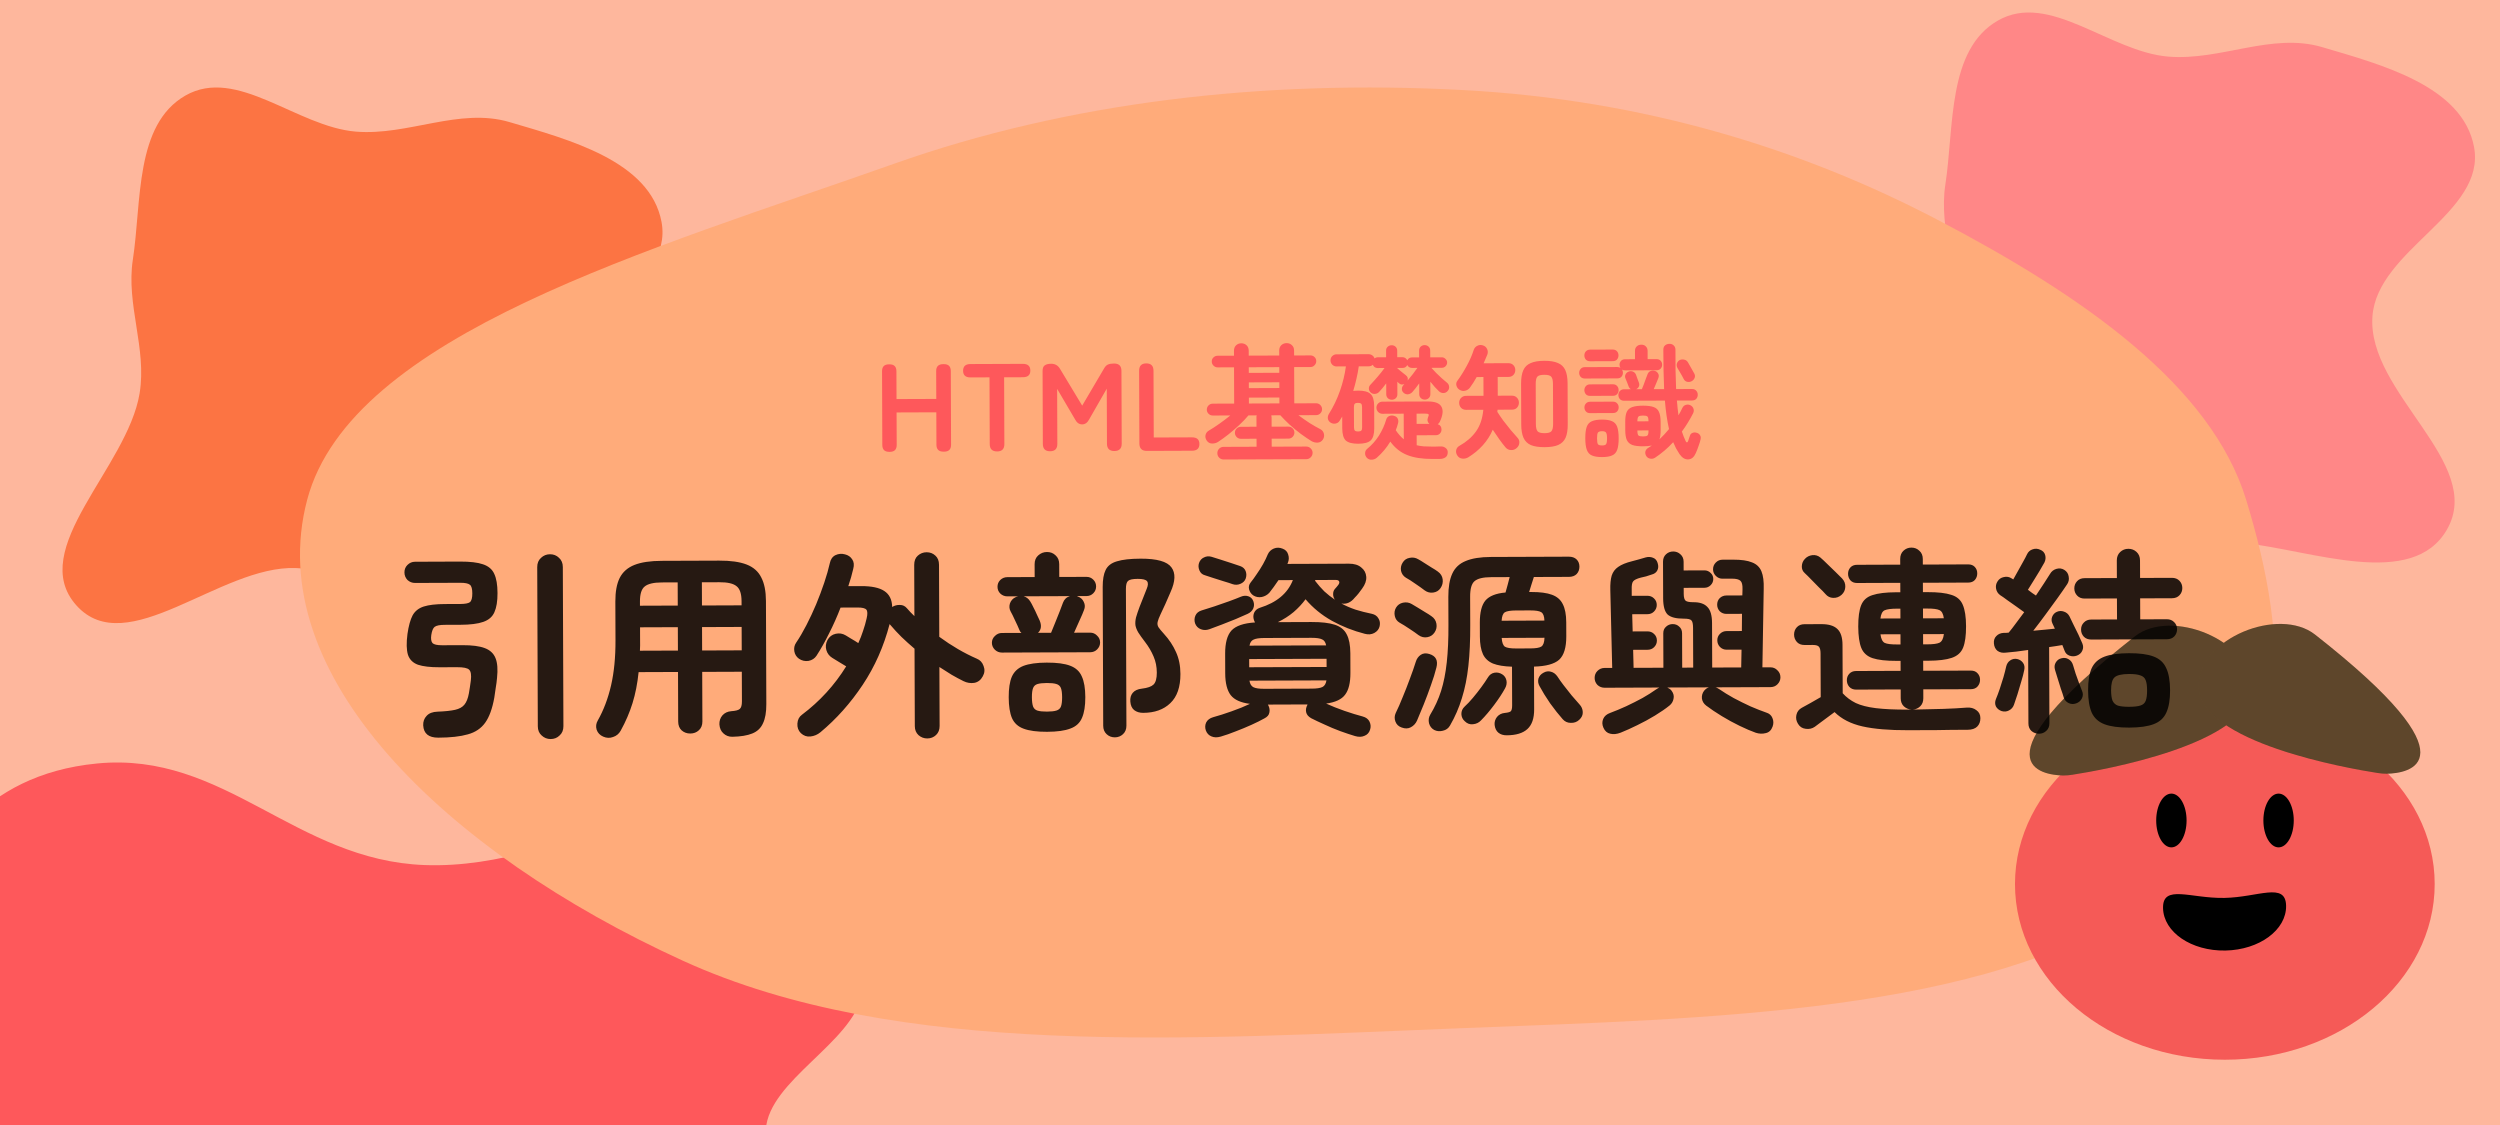<svg width="200" height="90" viewBox="0 0 200 90" fill="none" xmlns="http://www.w3.org/2000/svg">
<g clip-path="url(#clip0_1716_1871)">
<rect width="200" height="90" fill="#FEB79D"/>
<path fill-rule="evenodd" clip-rule="evenodd" d="M-6.18 85.526C-5.521 81.351 -9.948 77.257 -7.655 73.239C-4.948 68.497 -1.652 61.992 7.772 61.078C17.997 60.087 23.6 68.826 33.978 69.205C45.818 69.637 56.588 60.196 66.887 63.237C76.243 66 70.121 74.012 68.975 79.539C68.168 83.434 61.536 86.431 61.267 90.346C60.85 96.397 75.769 103.853 67.023 107.895C58.356 111.9 45.738 103.802 34.253 102.83C27.316 102.243 20.566 103.925 13.618 103.373C4.658 102.66 -7.251 103.227 -11.753 99.17C-16.321 95.052 -6.927 90.254 -6.18 85.526Z" fill="#FE585B"/>
<path fill-rule="evenodd" clip-rule="evenodd" d="M28.474 10.53C32.649 10.872 36.743 8.58 40.761 9.767C45.503 11.168 52.008 12.874 52.922 17.752C53.913 23.046 45.174 25.946 44.795 31.318C44.363 37.447 53.804 43.022 50.763 48.353C48 53.196 39.988 50.027 34.461 49.434C30.566 49.016 27.569 45.584 23.654 45.444C17.603 45.228 10.147 52.951 6.105 48.424C2.1 43.937 10.197 37.406 11.17 31.46C11.758 27.869 10.075 24.375 10.627 20.779C11.34 16.14 10.773 9.976 14.83 7.646C18.948 5.281 23.746 10.143 28.474 10.53Z" fill="#FC7443"/>
<path fill-rule="evenodd" clip-rule="evenodd" d="M173.474 4.53C177.649 4.872 181.743 2.58 185.761 3.767C190.503 5.168 197.008 6.874 197.922 11.752C198.913 17.046 190.174 19.946 189.795 25.318C189.363 31.447 198.804 37.022 195.763 42.353C193 47.196 184.988 44.027 179.461 43.434C175.566 43.016 172.569 39.584 168.654 39.444C162.603 39.228 155.147 46.951 151.105 42.424C147.1 37.937 155.198 31.406 156.17 25.46C156.757 21.869 155.075 18.375 155.627 14.779C156.34 10.14 155.773 3.976 159.83 1.646C163.948 -0.719 168.746 4.143 173.474 4.53Z" fill="#FF8787"/>
<path fill-rule="evenodd" clip-rule="evenodd" d="M117.063 7.205C131.49 7.98 144.155 11.905 154.996 17.578C166.733 23.719 176.896 30.86 179.688 39.971C183.097 51.095 184.354 63.745 171.749 72.255C158.691 81.071 136.857 81.474 117.063 82.25C95.236 83.105 71.899 84.751 54.603 76.845C35.616 68.165 20.857 53.977 24.577 39.971C28.089 26.753 52.105 19.98 71.539 13.095C85.386 8.19 100.98 6.341 117.063 7.205Z" fill="#FFAB7A"/>
<ellipse cx="177.987" cy="70.727" rx="16.788" ry="14.051" fill="#F55A57"/>
<ellipse cx="173.711" cy="65.639" rx="1.215" ry="2.151" fill="black"/>
<ellipse cx="182.286" cy="65.639" rx="1.215" ry="2.151" fill="black"/>
<path d="M173.043 72.644C173.079 74.572 175.312 76.094 178.031 76.043C180.749 75.992 182.924 74.388 182.888 72.46C182.852 70.533 180.67 71.782 177.952 71.833C175.233 71.884 173.007 70.717 173.043 72.644Z" fill="black"/>
<path d="M170.796 50.904C173.677 48.645 180.1 51.191 180.1 55.022C180.101 59.542 168.086 61.623 165.801 61.978C165.552 62.017 165.303 62.044 165.054 62.039C163.425 62.006 157.615 61.237 170.796 50.904Z" fill="#6E5232"/>
<path d="M170.796 50.904C173.677 48.645 180.1 51.191 180.1 55.022C180.101 59.542 168.086 61.623 165.801 61.978C165.552 62.017 165.303 62.044 165.054 62.039C163.425 62.006 157.615 61.237 170.796 50.904Z" fill="url(#paint0_radial_1716_1871)" fill-opacity="0.15"/>
<path d="M185.2 50.763C182.319 48.505 175.896 51.051 175.896 54.881C175.896 59.401 187.91 61.483 190.195 61.837C190.445 61.876 190.693 61.903 190.942 61.898C192.571 61.866 198.381 61.097 185.2 50.763Z" fill="#6E5232"/>
<path d="M185.2 50.763C182.319 48.505 175.896 51.051 175.896 54.881C175.896 59.401 187.91 61.483 190.195 61.837C190.445 61.876 190.693 61.903 190.942 61.898C192.571 61.866 198.381 61.097 185.2 50.763Z" fill="url(#paint1_radial_1716_1871)" fill-opacity="0.15"/>
<path d="M71.138 36.148C70.771 36.149 70.587 35.967 70.585 35.6L70.564 29.7C70.562 29.333 70.745 29.149 71.112 29.148L71.162 29.148C71.528 29.146 71.712 29.329 71.714 29.696L71.722 31.926L74.902 31.914L74.894 29.684C74.892 29.317 75.078 29.133 75.452 29.132L75.512 29.132C75.878 29.13 76.062 29.313 76.064 29.68L76.085 35.58C76.087 35.946 75.904 36.13 75.537 36.132L75.478 36.132C75.104 36.133 74.917 35.951 74.915 35.584L74.906 32.984L71.726 32.996L71.736 35.596C71.737 35.962 71.554 36.146 71.188 36.148L71.138 36.148ZM79.772 36.116C79.378 36.117 79.181 35.921 79.179 35.528L79.16 30.188L77.64 30.194C77.246 30.195 77.049 30.019 77.048 29.666C77.046 29.306 77.242 29.125 77.636 29.124L81.826 29.108C82.226 29.107 82.426 29.286 82.428 29.646C82.429 29.999 82.23 30.177 81.83 30.178L80.33 30.184L80.349 35.524C80.351 35.917 80.158 36.114 79.772 36.116ZM84.009 36.1C83.623 36.102 83.428 35.906 83.427 35.512L83.406 29.692C83.405 29.466 83.461 29.312 83.574 29.232C83.694 29.145 83.867 29.101 84.093 29.1C84.4 29.099 84.634 29.231 84.795 29.497L86.576 32.451L88.315 29.494C88.407 29.327 88.514 29.217 88.634 29.163C88.76 29.109 88.923 29.082 89.123 29.081C89.517 29.08 89.714 29.276 89.716 29.669L89.737 35.489C89.739 35.882 89.543 36.08 89.149 36.081C88.756 36.083 88.558 35.887 88.557 35.493L88.541 31.093L87.14 33.539C87.001 33.812 86.811 33.95 86.571 33.951C86.331 33.952 86.141 33.816 86 33.543L84.571 31.108L84.587 35.508C84.588 35.901 84.396 36.099 84.009 36.1ZM91.744 36.072C91.35 36.073 91.153 35.877 91.152 35.484L91.13 29.664C91.129 29.27 91.318 29.073 91.698 29.072C92.085 29.07 92.279 29.266 92.28 29.66L92.3 34.999L95.36 34.988C95.753 34.987 95.951 35.163 95.952 35.516C95.953 35.876 95.757 36.057 95.364 36.058L91.744 36.072ZM97.889 36.759C97.749 36.759 97.629 36.71 97.529 36.61C97.435 36.51 97.388 36.391 97.388 36.251C97.387 36.117 97.433 36 97.526 35.9C97.626 35.8 97.746 35.749 97.886 35.749L100.526 35.739L100.523 35.099L99.273 35.104C99.14 35.104 99.027 35.058 98.933 34.965C98.839 34.865 98.792 34.752 98.792 34.625C98.791 34.492 98.837 34.379 98.93 34.285C99.023 34.191 99.136 34.144 99.27 34.144L100.52 34.139L100.517 33.399C100.517 33.372 100.517 33.346 100.517 33.319C100.523 33.286 100.53 33.256 100.536 33.229L99.876 33.231C99.677 33.472 99.435 33.726 99.149 33.994C98.87 34.255 98.581 34.506 98.282 34.747C97.983 34.982 97.7 35.186 97.434 35.36C97.288 35.448 97.128 35.488 96.955 35.482C96.781 35.476 96.644 35.4 96.544 35.254C96.443 35.107 96.409 34.958 96.442 34.804C96.475 34.644 96.571 34.52 96.731 34.433C96.964 34.299 97.236 34.121 97.549 33.9C97.861 33.679 98.154 33.458 98.427 33.237L97.026 33.242C96.893 33.242 96.78 33.196 96.686 33.103C96.592 33.01 96.545 32.9 96.545 32.774C96.544 32.64 96.591 32.527 96.683 32.433C96.776 32.34 96.89 32.292 97.023 32.292L98.733 32.286L98.722 29.386L97.412 29.39C97.285 29.391 97.175 29.345 97.082 29.252C96.988 29.159 96.941 29.049 96.941 28.922C96.94 28.789 96.986 28.679 97.079 28.592C97.172 28.505 97.282 28.461 97.409 28.46L98.719 28.456L98.717 28.056C98.717 27.876 98.773 27.732 98.886 27.625C98.999 27.518 99.138 27.464 99.305 27.463C99.472 27.463 99.612 27.516 99.726 27.622C99.839 27.728 99.897 27.871 99.897 28.051L99.899 28.451L102.339 28.442L102.337 28.042C102.337 27.862 102.393 27.719 102.506 27.612C102.625 27.505 102.765 27.451 102.925 27.45C103.092 27.449 103.232 27.502 103.346 27.608C103.466 27.715 103.527 27.858 103.527 28.038L103.529 28.438L104.829 28.433C104.962 28.433 105.072 28.475 105.159 28.562C105.253 28.648 105.3 28.758 105.3 28.891C105.301 29.018 105.255 29.128 105.162 29.222C105.075 29.315 104.965 29.363 104.832 29.363L103.532 29.368L103.543 32.268L105.283 32.261C105.416 32.261 105.53 32.307 105.623 32.4C105.717 32.493 105.764 32.606 105.765 32.739C105.765 32.866 105.719 32.976 105.626 33.07C105.533 33.164 105.42 33.211 105.286 33.211L103.876 33.217C104.164 33.435 104.461 33.644 104.769 33.843C105.076 34.035 105.36 34.198 105.621 34.33C105.774 34.41 105.871 34.532 105.912 34.699C105.953 34.865 105.926 35.019 105.834 35.159C105.734 35.313 105.595 35.397 105.415 35.411C105.241 35.418 105.078 35.379 104.924 35.293C104.664 35.134 104.38 34.941 104.072 34.716C103.771 34.49 103.477 34.248 103.189 33.989C102.902 33.724 102.647 33.468 102.426 33.222L101.706 33.225C101.713 33.251 101.717 33.281 101.717 33.315C101.724 33.341 101.727 33.368 101.727 33.395L101.73 34.135L103.07 34.13C103.203 34.129 103.317 34.175 103.41 34.268C103.504 34.361 103.551 34.474 103.552 34.608C103.552 34.734 103.506 34.848 103.413 34.948C103.32 35.042 103.207 35.089 103.073 35.09L101.733 35.094L101.736 35.734L104.506 35.724C104.639 35.724 104.756 35.773 104.856 35.873C104.957 35.973 105.007 36.089 105.008 36.222C105.008 36.362 104.959 36.483 104.859 36.583C104.759 36.683 104.643 36.734 104.509 36.734L97.889 36.759ZM99.913 32.281L102.353 32.272L102.351 31.802L99.911 31.811L99.913 32.281ZM99.908 31.051L102.348 31.042L102.347 30.582L99.907 30.591L99.908 31.051ZM99.904 29.831L102.344 29.822L102.342 29.372L99.902 29.381L99.904 29.831ZM108.665 35.499C108.192 35.501 107.858 35.415 107.664 35.242C107.477 35.063 107.382 34.737 107.38 34.264L107.377 33.324C107.344 33.384 107.307 33.444 107.268 33.504C107.234 33.557 107.201 33.611 107.168 33.664C107.095 33.785 106.986 33.858 106.839 33.886C106.692 33.913 106.556 33.883 106.429 33.797C106.315 33.718 106.248 33.611 106.227 33.478C106.214 33.345 106.243 33.221 106.316 33.108C106.674 32.539 106.968 31.925 107.199 31.264C107.43 30.603 107.588 29.953 107.672 29.312L106.922 29.315C106.795 29.316 106.682 29.27 106.581 29.177C106.488 29.077 106.441 28.96 106.44 28.827C106.44 28.694 106.486 28.58 106.579 28.486C106.679 28.393 106.792 28.346 106.918 28.345L109.488 28.336C109.602 28.335 109.702 28.368 109.789 28.435C109.876 28.494 109.933 28.574 109.96 28.674C109.993 28.647 110.029 28.627 110.069 28.614C110.116 28.593 110.163 28.583 110.209 28.583L110.889 28.581L110.887 28.05C110.887 27.917 110.93 27.814 111.016 27.74C111.103 27.66 111.209 27.619 111.336 27.619C111.456 27.618 111.559 27.658 111.646 27.738C111.733 27.817 111.777 27.927 111.777 28.067L111.779 28.577L112.199 28.576C112.286 28.575 112.363 28.598 112.43 28.645C112.496 28.691 112.547 28.751 112.58 28.824C112.66 28.671 112.786 28.593 112.959 28.593L113.529 28.591L113.527 28.061C113.527 27.921 113.57 27.811 113.656 27.73C113.743 27.65 113.846 27.61 113.966 27.609C114.092 27.609 114.199 27.648 114.286 27.728C114.373 27.808 114.417 27.917 114.417 28.057L114.419 28.587L115.339 28.584C115.459 28.584 115.56 28.627 115.64 28.713C115.727 28.793 115.77 28.889 115.771 29.002C115.771 29.116 115.728 29.216 115.642 29.303C115.562 29.383 115.462 29.424 115.342 29.424L114.512 29.427C114.626 29.553 114.757 29.693 114.904 29.846C115.058 29.992 115.208 30.134 115.356 30.274C115.509 30.407 115.643 30.52 115.757 30.613C115.857 30.692 115.914 30.795 115.928 30.922C115.948 31.049 115.912 31.165 115.819 31.272C115.733 31.379 115.62 31.436 115.48 31.444C115.34 31.444 115.22 31.398 115.119 31.305C115.019 31.212 114.909 31.099 114.788 30.966C114.668 30.826 114.547 30.684 114.427 30.537L114.43 31.527C114.431 31.661 114.388 31.768 114.301 31.848C114.215 31.928 114.109 31.969 113.982 31.969C113.862 31.97 113.758 31.93 113.671 31.85C113.584 31.771 113.541 31.664 113.54 31.531L113.537 30.671C113.338 30.945 113.156 31.175 112.99 31.363C112.897 31.463 112.784 31.523 112.65 31.544C112.517 31.558 112.397 31.518 112.29 31.425C112.19 31.332 112.142 31.226 112.149 31.106C112.155 30.986 112.201 30.882 112.288 30.795L112.347 30.725C112.188 30.792 112.047 30.773 111.927 30.667C111.907 30.647 111.884 30.627 111.857 30.607C111.837 30.587 111.813 30.564 111.787 30.537L111.79 31.537C111.791 31.671 111.748 31.777 111.661 31.858C111.575 31.938 111.472 31.978 111.352 31.979C111.225 31.979 111.118 31.94 111.031 31.86C110.944 31.78 110.901 31.671 110.9 31.53L110.897 30.671C110.698 30.938 110.509 31.165 110.33 31.353C110.237 31.453 110.12 31.507 109.98 31.514C109.847 31.521 109.733 31.478 109.64 31.385C109.553 31.299 109.509 31.199 109.509 31.086C109.508 30.966 109.551 30.862 109.637 30.775C109.81 30.595 110.003 30.381 110.215 30.133C110.434 29.879 110.617 29.648 110.762 29.441L110.212 29.443C110.126 29.443 110.046 29.42 109.972 29.374C109.905 29.321 109.855 29.258 109.822 29.184C109.735 29.265 109.625 29.305 109.492 29.306L108.702 29.309C108.657 29.636 108.594 29.966 108.516 30.299C108.444 30.626 108.358 30.95 108.259 31.27C108.313 31.263 108.373 31.26 108.439 31.26C108.506 31.253 108.576 31.249 108.649 31.249C109.123 31.247 109.453 31.336 109.64 31.515C109.834 31.688 109.932 32.011 109.934 32.484L109.94 34.254C109.942 34.727 109.847 35.054 109.654 35.235C109.468 35.409 109.138 35.497 108.665 35.499ZM114.589 36.717C113.783 36.72 113.112 36.616 112.578 36.404C112.044 36.193 111.593 35.835 111.224 35.329C110.933 35.817 110.571 36.248 110.139 36.623C110.026 36.717 109.896 36.768 109.75 36.775C109.603 36.789 109.473 36.742 109.359 36.636C109.252 36.523 109.202 36.394 109.208 36.247C109.214 36.107 109.27 35.993 109.376 35.906C109.742 35.611 110.054 35.26 110.313 34.853C110.571 34.438 110.763 34.018 110.888 33.591C110.927 33.437 111.014 33.333 111.147 33.28C111.28 33.226 111.417 33.225 111.557 33.278C111.697 33.324 111.787 33.404 111.828 33.517C111.875 33.624 111.878 33.744 111.839 33.877C111.793 34.064 111.734 34.244 111.661 34.418C111.862 34.717 112.076 34.959 112.304 35.145L112.296 33.095L110.596 33.102C110.469 33.102 110.356 33.056 110.256 32.963C110.162 32.863 110.115 32.747 110.114 32.613C110.114 32.48 110.16 32.367 110.253 32.273C110.353 32.179 110.466 32.132 110.592 32.132L114.232 32.118C114.799 32.116 115.16 32.255 115.314 32.534C115.475 32.814 115.433 33.214 115.188 33.735C115.155 33.815 115.099 33.882 115.019 33.935C115.219 34.001 115.32 34.144 115.321 34.364C115.321 34.491 115.278 34.598 115.192 34.685C115.106 34.772 114.999 34.815 114.872 34.816L113.332 34.822L113.335 35.621C113.509 35.661 113.696 35.69 113.896 35.709C114.096 35.722 114.309 35.728 114.536 35.727C114.656 35.727 114.769 35.726 114.876 35.726C114.989 35.725 115.099 35.722 115.206 35.715C115.386 35.701 115.536 35.743 115.656 35.843C115.777 35.936 115.83 36.059 115.818 36.212C115.812 36.392 115.749 36.519 115.629 36.593C115.516 36.673 115.363 36.714 115.169 36.715L114.589 36.717ZM108.641 34.519C108.768 34.518 108.855 34.495 108.901 34.448C108.948 34.401 108.971 34.314 108.97 34.188L108.964 32.558C108.964 32.431 108.94 32.344 108.893 32.298C108.846 32.252 108.759 32.228 108.633 32.229C108.513 32.229 108.43 32.253 108.383 32.3C108.337 32.347 108.314 32.433 108.314 32.56L108.32 34.19C108.321 34.317 108.344 34.403 108.391 34.45C108.438 34.496 108.521 34.519 108.641 34.519ZM112.606 30.444C112.739 30.29 112.875 30.123 113.014 29.943C113.16 29.755 113.286 29.585 113.392 29.431L112.962 29.433C112.789 29.433 112.662 29.357 112.582 29.204C112.509 29.358 112.382 29.435 112.202 29.436L111.782 29.437L111.783 29.457C111.849 29.51 111.926 29.577 112.013 29.656C112.107 29.729 112.197 29.802 112.284 29.875C112.371 29.942 112.435 29.991 112.475 30.025C112.615 30.137 112.659 30.277 112.606 30.444ZM113.329 33.911L114.349 33.908C114.195 33.768 114.158 33.602 114.237 33.408C114.297 33.275 114.313 33.188 114.286 33.148C114.259 33.108 114.169 33.088 114.016 33.089L113.326 33.092L113.329 33.911ZM123.566 35.774C123.113 35.775 122.749 35.72 122.475 35.608C122.202 35.489 122.004 35.296 121.883 35.03C121.762 34.764 121.701 34.407 121.699 33.961L121.687 30.691C121.686 30.244 121.744 29.887 121.863 29.62C121.982 29.353 122.178 29.162 122.451 29.048C122.724 28.927 123.087 28.865 123.54 28.864C124 28.862 124.364 28.921 124.631 29.04C124.905 29.152 125.102 29.341 125.223 29.607C125.344 29.874 125.406 30.23 125.407 30.677L125.419 33.957C125.421 34.403 125.362 34.76 125.243 35.027C125.124 35.288 124.928 35.478 124.655 35.599C124.389 35.714 124.026 35.772 123.566 35.774ZM117.459 36.586C117.313 36.673 117.153 36.707 116.979 36.688C116.806 36.669 116.672 36.583 116.578 36.429C116.491 36.29 116.464 36.147 116.497 36C116.53 35.853 116.619 35.739 116.766 35.659C117.318 35.35 117.756 34.968 118.081 34.514C118.406 34.059 118.601 33.482 118.665 32.782L117.295 32.787C117.128 32.787 116.991 32.735 116.884 32.628C116.784 32.515 116.733 32.382 116.733 32.229C116.732 32.076 116.782 31.945 116.881 31.838C116.988 31.725 117.124 31.667 117.291 31.667L118.681 31.662L118.675 30.162L118.135 30.164C118.049 30.317 117.96 30.468 117.867 30.615C117.774 30.755 117.685 30.885 117.598 31.006C117.505 31.133 117.379 31.216 117.219 31.257C117.059 31.298 116.906 31.272 116.759 31.179C116.639 31.106 116.558 31 116.518 30.86C116.477 30.713 116.5 30.583 116.586 30.469C116.852 30.108 117.104 29.707 117.342 29.267C117.587 28.819 117.772 28.395 117.897 27.994C117.95 27.841 118.046 27.731 118.186 27.663C118.326 27.59 118.476 27.579 118.636 27.632C118.789 27.678 118.9 27.774 118.967 27.921C119.034 28.06 119.041 28.207 118.989 28.36C118.942 28.474 118.893 28.591 118.84 28.711C118.794 28.831 118.744 28.948 118.691 29.062L120.671 29.054C120.838 29.054 120.971 29.107 121.072 29.213C121.172 29.319 121.223 29.449 121.223 29.602C121.224 29.756 121.174 29.886 121.075 29.993C120.975 30.1 120.842 30.154 120.675 30.154L119.815 30.157L119.821 31.657L120.951 31.653C121.124 31.653 121.261 31.709 121.361 31.822C121.462 31.928 121.512 32.058 121.513 32.211C121.513 32.364 121.464 32.498 121.364 32.612C121.265 32.719 121.128 32.773 120.955 32.773L119.805 32.778C119.805 32.804 119.802 32.834 119.795 32.867C119.795 32.894 119.792 32.921 119.786 32.948C119.92 33.16 120.081 33.397 120.268 33.656C120.462 33.908 120.66 34.158 120.861 34.404C121.062 34.643 121.239 34.846 121.393 35.012C121.514 35.138 121.564 35.281 121.545 35.441C121.532 35.594 121.463 35.728 121.336 35.842C121.203 35.962 121.05 36.016 120.877 36.004C120.704 35.998 120.56 35.928 120.446 35.795C120.299 35.622 120.135 35.41 119.954 35.157C119.773 34.904 119.595 34.645 119.421 34.379C119.223 34.84 118.957 35.254 118.625 35.622C118.293 35.99 117.905 36.311 117.459 36.586ZM123.562 34.654C123.842 34.653 124.025 34.602 124.111 34.502C124.204 34.395 124.25 34.198 124.249 33.911L124.237 30.721C124.236 30.428 124.189 30.231 124.095 30.132C124.008 30.032 123.825 29.983 123.545 29.984C123.258 29.985 123.071 30.035 122.985 30.136C122.899 30.236 122.856 30.433 122.857 30.726L122.869 33.906C122.87 34.193 122.914 34.389 123.001 34.496C123.088 34.602 123.275 34.655 123.562 34.654ZM132.399 36.621C132.28 36.695 132.153 36.718 132.02 36.692C131.886 36.673 131.779 36.603 131.699 36.483C131.632 36.37 131.608 36.254 131.627 36.134C131.654 36.014 131.723 35.917 131.836 35.843C131.89 35.809 131.943 35.776 131.996 35.742C132.049 35.709 132.099 35.675 132.146 35.642C131.959 35.682 131.726 35.703 131.446 35.704C131.079 35.706 130.792 35.67 130.585 35.598C130.378 35.518 130.231 35.386 130.144 35.199C130.063 35.013 130.022 34.753 130.021 34.42L130.019 33.75C130.017 33.41 130.056 33.146 130.136 32.959C130.222 32.772 130.368 32.642 130.574 32.568C130.781 32.493 131.067 32.456 131.434 32.454C131.8 32.453 132.084 32.489 132.284 32.561C132.491 32.634 132.635 32.763 132.716 32.95C132.803 33.136 132.847 33.399 132.849 33.739L132.851 34.409C132.852 34.722 132.82 34.969 132.754 35.15C132.893 35.016 133.026 34.882 133.152 34.748C133.278 34.614 133.401 34.474 133.521 34.327C133.446 33.994 133.382 33.641 133.327 33.267C133.272 32.888 133.227 32.481 133.192 32.048L129.932 32.06C129.792 32.06 129.679 32.018 129.592 31.931C129.512 31.838 129.471 31.728 129.471 31.602C129.47 31.475 129.51 31.368 129.589 31.281C129.676 31.188 129.789 31.14 129.929 31.14L130.479 31.138C130.392 31.092 130.328 31.015 130.288 30.909C130.261 30.842 130.221 30.736 130.167 30.589C130.113 30.443 130.069 30.336 130.036 30.27C129.989 30.156 129.992 30.05 130.045 29.95C130.097 29.843 130.181 29.769 130.294 29.729C130.407 29.681 130.52 29.681 130.634 29.727C130.747 29.774 130.827 29.853 130.875 29.966C130.901 30.033 130.939 30.136 130.986 30.276C131.04 30.416 131.08 30.522 131.107 30.596C131.154 30.722 131.154 30.832 131.108 30.926C131.068 31.019 130.995 31.089 130.889 31.136L131.349 31.135C131.389 31.041 131.438 30.918 131.498 30.764C131.557 30.611 131.613 30.457 131.666 30.303C131.725 30.15 131.768 30.037 131.795 29.963C131.841 29.829 131.917 29.739 132.024 29.692C132.137 29.645 132.257 29.638 132.383 29.671C132.504 29.704 132.594 29.777 132.654 29.89C132.715 29.996 132.718 30.116 132.666 30.25C132.633 30.337 132.58 30.467 132.507 30.64C132.434 30.814 132.365 30.978 132.299 31.131L133.129 31.128C133.107 30.662 133.092 30.168 133.083 29.648C133.075 29.122 133.069 28.565 133.067 27.978C133.067 27.825 133.113 27.708 133.206 27.628C133.306 27.547 133.425 27.507 133.565 27.506C133.699 27.506 133.809 27.549 133.896 27.635C133.99 27.722 134.037 27.838 134.037 27.985C134.039 28.571 134.041 29.128 134.043 29.655C134.052 30.175 134.067 30.665 134.089 31.125L135.359 31.12C135.506 31.119 135.619 31.166 135.699 31.259C135.78 31.345 135.82 31.451 135.821 31.578C135.821 31.705 135.781 31.815 135.702 31.909C135.622 31.995 135.509 32.039 135.362 32.04L134.152 32.044C134.187 32.477 134.229 32.871 134.277 33.224C134.33 33.13 134.383 33.037 134.436 32.943C134.489 32.843 134.538 32.743 134.585 32.643C134.651 32.509 134.744 32.425 134.864 32.392C134.99 32.351 135.113 32.361 135.234 32.42C135.354 32.48 135.434 32.57 135.475 32.689C135.522 32.809 135.512 32.936 135.446 33.069C135.32 33.317 135.181 33.564 135.029 33.811C134.883 34.052 134.724 34.289 134.551 34.523C134.599 34.663 134.646 34.796 134.693 34.922C134.74 35.049 134.794 35.172 134.854 35.292C134.888 35.358 134.921 35.392 134.955 35.391C134.995 35.385 135.028 35.344 135.054 35.271C135.067 35.238 135.091 35.167 135.123 35.061C135.163 34.954 135.186 34.887 135.193 34.861C135.226 34.747 135.295 34.67 135.402 34.63C135.508 34.583 135.625 34.582 135.752 34.628C135.865 34.661 135.949 34.724 136.003 34.818C136.063 34.911 136.077 35.024 136.044 35.157C136.018 35.291 135.965 35.464 135.886 35.678C135.813 35.892 135.741 36.078 135.668 36.239C135.529 36.566 135.33 36.737 135.07 36.751C134.81 36.772 134.573 36.63 134.358 36.324C134.264 36.177 134.174 36.028 134.086 35.875C134.006 35.715 133.929 35.548 133.855 35.375C133.629 35.623 133.393 35.85 133.147 36.058C132.901 36.266 132.652 36.453 132.399 36.621ZM128.169 36.566C127.829 36.568 127.559 36.526 127.359 36.44C127.165 36.36 127.028 36.211 126.947 35.991C126.866 35.771 126.825 35.465 126.823 35.072C126.822 34.665 126.861 34.355 126.94 34.141C127.019 33.927 127.155 33.78 127.348 33.7C127.548 33.612 127.818 33.568 128.158 33.567C128.505 33.565 128.771 33.608 128.958 33.694C129.152 33.773 129.289 33.919 129.37 34.132C129.451 34.345 129.492 34.655 129.493 35.062C129.495 35.455 129.456 35.762 129.377 35.982C129.298 36.202 129.162 36.353 128.969 36.434C128.782 36.521 128.516 36.565 128.169 36.566ZM126.786 30.282C126.646 30.282 126.536 30.239 126.455 30.153C126.375 30.06 126.334 29.953 126.334 29.833C126.334 29.707 126.373 29.6 126.453 29.513C126.533 29.419 126.642 29.372 126.782 29.372L129.382 29.362C129.436 29.362 129.482 29.368 129.522 29.381C129.562 29.395 129.599 29.411 129.633 29.431C129.612 29.398 129.596 29.361 129.582 29.321C129.569 29.275 129.562 29.228 129.562 29.181C129.561 29.061 129.601 28.958 129.681 28.871C129.76 28.784 129.87 28.74 130.01 28.74L130.8 28.737L130.798 28.077C130.797 27.923 130.843 27.803 130.936 27.716C131.029 27.622 131.152 27.575 131.306 27.575C131.459 27.574 131.579 27.62 131.666 27.713C131.76 27.8 131.807 27.92 131.808 28.073L131.81 28.733L132.52 28.73C132.66 28.73 132.77 28.773 132.85 28.859C132.931 28.945 132.971 29.049 132.972 29.169C132.972 29.295 132.933 29.402 132.853 29.489C132.773 29.576 132.663 29.62 132.523 29.62L130.013 29.63C129.9 29.63 129.817 29.607 129.763 29.561C129.81 29.64 129.834 29.727 129.834 29.82C129.834 29.94 129.795 30.047 129.715 30.141C129.636 30.228 129.526 30.271 129.386 30.272L126.786 30.282ZM127.211 28.9C127.071 28.901 126.957 28.858 126.87 28.771C126.79 28.678 126.749 28.568 126.749 28.442C126.748 28.308 126.788 28.198 126.868 28.111C126.954 28.018 127.067 27.971 127.207 27.97L129.017 27.963C129.164 27.963 129.277 28.009 129.358 28.102C129.438 28.188 129.478 28.298 129.479 28.432C129.479 28.558 129.44 28.668 129.36 28.762C129.28 28.849 129.167 28.893 129.021 28.893L127.211 28.9ZM127.201 31.67C127.061 31.671 126.951 31.628 126.87 31.541C126.79 31.448 126.75 31.338 126.749 31.212C126.749 31.085 126.788 30.978 126.868 30.891C126.948 30.798 127.057 30.751 127.197 30.75L129.037 30.743C129.177 30.743 129.288 30.789 129.368 30.882C129.448 30.968 129.489 31.075 129.489 31.202C129.49 31.328 129.45 31.438 129.37 31.532C129.291 31.619 129.181 31.663 129.041 31.663L127.201 31.67ZM127.206 33.05C127.066 33.051 126.956 33.008 126.876 32.921C126.795 32.828 126.755 32.722 126.754 32.602C126.754 32.475 126.793 32.368 126.873 32.281C126.953 32.188 127.063 32.141 127.203 32.14L129.043 32.133C129.183 32.133 129.293 32.179 129.373 32.272C129.453 32.358 129.494 32.465 129.494 32.592C129.495 32.712 129.455 32.818 129.375 32.912C129.296 32.999 129.186 33.043 129.046 33.043L127.206 33.05ZM135.327 30.5C135.207 30.56 135.084 30.574 134.957 30.541C134.837 30.508 134.746 30.429 134.686 30.302C134.659 30.242 134.615 30.159 134.555 30.053C134.495 29.946 134.431 29.837 134.364 29.724C134.303 29.61 134.246 29.514 134.193 29.434C134.132 29.321 134.118 29.204 134.151 29.084C134.191 28.957 134.267 28.864 134.38 28.803C134.5 28.75 134.62 28.739 134.74 28.772C134.867 28.798 134.964 28.868 135.031 28.981C135.105 29.101 135.192 29.254 135.293 29.44C135.4 29.62 135.481 29.763 135.534 29.869C135.608 30.002 135.619 30.125 135.566 30.239C135.519 30.353 135.44 30.439 135.327 30.5ZM128.166 35.636C128.332 35.636 128.439 35.602 128.485 35.535C128.538 35.462 128.564 35.305 128.563 35.065C128.563 34.832 128.535 34.678 128.482 34.605C128.435 34.532 128.328 34.496 128.161 34.496C127.995 34.497 127.885 34.534 127.832 34.608C127.785 34.681 127.763 34.835 127.763 35.068C127.764 35.308 127.788 35.465 127.835 35.538C127.889 35.604 127.999 35.637 128.166 35.636ZM131.443 34.914C131.616 34.914 131.733 34.89 131.793 34.843C131.852 34.796 131.882 34.659 131.881 34.433L130.991 34.436C130.992 34.663 131.022 34.799 131.083 34.846C131.15 34.892 131.27 34.915 131.443 34.914ZM130.988 33.706L131.878 33.703C131.878 33.489 131.847 33.359 131.787 33.313C131.727 33.267 131.61 33.244 131.437 33.244C131.263 33.245 131.147 33.269 131.087 33.316C131.027 33.363 130.994 33.493 130.988 33.706Z" fill="#FE585B"/>
<path d="M35.06 59.013C34.292 59.016 33.891 58.687 33.856 58.026C33.845 57.727 33.934 57.476 34.126 57.273C34.317 57.059 34.61 56.945 35.005 56.933C35.612 56.91 36.081 56.86 36.412 56.784C36.742 56.708 36.987 56.574 37.146 56.381C37.316 56.178 37.438 55.873 37.511 55.468C37.532 55.319 37.558 55.158 37.589 54.988C37.621 54.806 37.647 54.625 37.667 54.443C37.719 54.006 37.675 53.718 37.536 53.58C37.407 53.442 37.082 53.373 36.559 53.376L35.167 53.381C34.421 53.383 33.844 53.316 33.438 53.179C33.033 53.031 32.765 52.766 32.636 52.382C32.517 51.988 32.504 51.433 32.597 50.718C32.691 50.067 32.828 49.571 33.008 49.229C33.199 48.886 33.496 48.651 33.901 48.521C34.306 48.392 34.871 48.326 35.597 48.323L36.812 48.319C37.207 48.317 37.468 48.268 37.596 48.172C37.724 48.064 37.787 47.83 37.785 47.467C37.784 47.104 37.719 46.875 37.591 46.78C37.462 46.673 37.201 46.621 36.806 46.623L33.206 46.636C32.972 46.637 32.769 46.557 32.597 46.398C32.437 46.228 32.356 46.026 32.355 45.791C32.354 45.556 32.434 45.359 32.593 45.198C32.763 45.027 32.965 44.941 33.2 44.94L36.8 44.926C37.6 44.923 38.214 44.996 38.641 45.144C39.079 45.291 39.378 45.546 39.54 45.908C39.712 46.27 39.799 46.782 39.801 47.443C39.804 48.094 39.72 48.606 39.551 48.98C39.392 49.344 39.095 49.601 38.658 49.752C38.232 49.903 37.619 49.98 36.819 49.983L35.571 49.987C35.176 49.989 34.91 50.043 34.771 50.15C34.644 50.246 34.554 50.465 34.502 50.807C34.46 51.106 34.493 51.319 34.6 51.447C34.718 51.564 34.974 51.621 35.369 51.62L37.001 51.614C37.769 51.611 38.361 51.689 38.778 51.847C39.205 52.006 39.494 52.277 39.645 52.66C39.795 53.033 39.835 53.555 39.763 54.228C39.742 54.484 39.706 54.761 39.654 55.06C39.612 55.359 39.576 55.61 39.544 55.812C39.388 56.688 39.145 57.355 38.816 57.815C38.487 58.275 38.024 58.586 37.427 58.748C36.831 58.921 36.041 59.009 35.06 59.013ZM44.053 59.124C43.775 59.125 43.535 59.03 43.332 58.838C43.128 58.658 43.026 58.413 43.025 58.103L42.978 45.368C42.977 45.058 43.077 44.813 43.279 44.63C43.481 44.438 43.721 44.341 43.998 44.34C44.286 44.339 44.526 44.434 44.719 44.625C44.922 44.806 45.025 45.051 45.026 45.36L45.073 58.096C45.074 58.405 44.974 58.651 44.772 58.833C44.58 59.026 44.341 59.123 44.053 59.124ZM58.58 58.942C58.303 58.943 58.068 58.853 57.875 58.672C57.682 58.502 57.575 58.263 57.552 57.954C57.541 57.676 57.62 57.436 57.79 57.233C57.97 57.029 58.21 56.917 58.508 56.894C58.85 56.871 59.074 56.812 59.18 56.716C59.297 56.619 59.355 56.416 59.354 56.107L59.345 53.739L56.177 53.751L56.191 57.719C56.193 58.017 56.097 58.252 55.906 58.424C55.725 58.595 55.496 58.681 55.219 58.682C54.952 58.683 54.723 58.599 54.53 58.429C54.348 58.259 54.257 58.025 54.255 57.726L54.241 53.758L51.089 53.77C50.996 54.677 50.834 55.504 50.602 56.251C50.37 56.999 50.053 57.736 49.65 58.463C49.513 58.709 49.31 58.875 49.044 58.961C48.788 59.058 48.527 59.048 48.26 58.932C47.993 58.816 47.816 58.63 47.73 58.374C47.654 58.118 47.685 57.873 47.823 57.638C48.289 56.815 48.643 55.88 48.885 54.834C49.126 53.788 49.244 52.582 49.239 51.216L49.228 48.129C49.225 47.339 49.34 46.709 49.573 46.239C49.816 45.758 50.21 45.41 50.753 45.195C51.296 44.979 52.026 44.87 52.944 44.867L57.536 44.85C58.453 44.846 59.184 44.95 59.729 45.161C60.274 45.373 60.664 45.718 60.901 46.197C61.148 46.666 61.273 47.294 61.276 48.084L61.306 56.324C61.309 56.974 61.22 57.487 61.04 57.861C60.871 58.245 60.584 58.518 60.179 58.68C59.785 58.841 59.252 58.929 58.58 58.942ZM56.17 52.039L59.338 52.027L59.331 50.155L56.163 50.167L56.17 52.039ZM51.194 52.057L54.234 52.046L54.227 50.174L51.204 50.185L51.207 51.209C51.208 51.358 51.208 51.502 51.209 51.641C51.209 51.78 51.205 51.919 51.194 52.057ZM56.157 48.439L59.325 48.427L59.324 48.091C59.322 47.494 59.187 47.094 58.919 46.892C58.663 46.68 58.204 46.575 57.542 46.578L56.15 46.583L56.157 48.439ZM51.197 48.457L54.221 48.446L54.214 46.59L52.95 46.595C52.289 46.597 51.831 46.706 51.575 46.92C51.32 47.123 51.194 47.524 51.196 48.121L51.197 48.457ZM74.181 59.076C73.914 59.077 73.679 58.987 73.476 58.807C73.283 58.626 73.186 58.386 73.185 58.088L73.162 51.896C72.798 51.588 72.45 51.274 72.119 50.956C71.797 50.637 71.498 50.313 71.219 49.983C71.208 49.972 71.198 49.962 71.187 49.951C71.187 49.94 71.181 49.93 71.171 49.919C70.708 51.702 69.989 53.326 69.013 54.791C68.037 56.256 66.911 57.519 65.635 58.58C65.401 58.773 65.135 58.886 64.836 58.919C64.548 58.952 64.292 58.862 64.067 58.65C63.864 58.448 63.772 58.192 63.792 57.883C63.812 57.573 63.934 57.338 64.158 57.177C65.583 56.105 66.762 54.816 67.695 53.308C67.503 53.191 67.284 53.059 67.038 52.91C66.803 52.762 66.647 52.667 66.573 52.624C66.338 52.476 66.182 52.268 66.106 52.002C66.031 51.736 66.062 51.469 66.199 51.202C66.348 50.934 66.566 50.768 66.854 50.703C67.141 50.638 67.408 50.68 67.654 50.828C67.718 50.86 67.857 50.945 68.071 51.083C68.296 51.21 68.493 51.332 68.664 51.448C68.812 51.128 68.939 50.802 69.045 50.471C69.161 50.14 69.256 49.809 69.329 49.478C69.413 49.126 69.407 48.891 69.311 48.774C69.214 48.657 68.979 48.599 68.606 48.601L67.246 48.606C66.971 49.321 66.664 50.011 66.326 50.673C65.997 51.336 65.663 51.929 65.324 52.453C65.176 52.677 64.963 52.817 64.686 52.871C64.408 52.915 64.152 52.857 63.917 52.698C63.714 52.55 63.59 52.353 63.547 52.107C63.503 51.852 63.55 51.622 63.688 51.419C63.964 51.013 64.24 50.542 64.515 50.008C64.79 49.474 65.05 48.918 65.293 48.341C65.536 47.753 65.752 47.176 65.942 46.611C66.132 46.044 66.28 45.527 66.385 45.057C66.448 44.747 66.596 44.533 66.83 44.415C67.075 44.297 67.331 44.275 67.598 44.348C67.854 44.411 68.047 44.544 68.175 44.746C68.315 44.948 68.343 45.204 68.258 45.514C68.206 45.727 68.148 45.952 68.085 46.187C68.022 46.411 67.948 46.646 67.864 46.891L68.888 46.888C69.73 46.885 70.349 47.016 70.745 47.281C71.151 47.546 71.361 47.972 71.374 48.558C71.565 48.44 71.773 48.386 71.997 48.396C72.221 48.395 72.408 48.485 72.558 48.666C72.654 48.772 72.751 48.879 72.847 48.985C72.944 49.081 73.045 49.181 73.152 49.288L73.137 45.192C73.136 44.872 73.231 44.626 73.422 44.455C73.624 44.273 73.859 44.181 74.126 44.18C74.403 44.179 74.638 44.269 74.831 44.45C75.023 44.62 75.12 44.864 75.121 45.184L75.142 50.944C76.127 51.666 77.126 52.249 78.141 52.693C78.408 52.799 78.59 52.996 78.687 53.283C78.795 53.56 78.775 53.832 78.626 54.099C78.467 54.399 78.239 54.576 77.94 54.63C77.642 54.674 77.353 54.627 77.076 54.489C76.776 54.341 76.461 54.172 76.13 53.981C75.809 53.779 75.483 53.572 75.151 53.36L75.169 58.08C75.17 58.379 75.075 58.619 74.884 58.801C74.692 58.983 74.458 59.075 74.181 59.076ZM89.189 58.988C88.933 58.989 88.713 58.905 88.531 58.735C88.35 58.565 88.258 58.341 88.257 58.064L88.216 46.96C88.214 46.373 88.292 45.92 88.451 45.599C88.61 45.268 88.907 45.037 89.344 44.908C89.792 44.767 90.426 44.696 91.248 44.693C92.549 44.688 93.371 44.919 93.714 45.388C94.057 45.845 94.033 46.506 93.641 47.372C93.493 47.714 93.356 48.029 93.229 48.317C93.102 48.606 92.975 48.878 92.848 49.135C92.721 49.402 92.642 49.61 92.61 49.76C92.579 49.909 92.601 50.048 92.676 50.175C92.762 50.303 92.906 50.479 93.11 50.702C93.528 51.159 93.849 51.643 94.075 52.154C94.312 52.665 94.431 53.252 94.434 53.913C94.438 54.958 94.168 55.738 93.626 56.252C93.095 56.766 92.371 57.025 91.453 57.028C91.165 57.029 90.925 56.955 90.732 56.807C90.55 56.658 90.448 56.429 90.426 56.12C90.403 55.843 90.467 55.613 90.615 55.431C90.775 55.239 91.019 55.126 91.35 55.092C91.798 55.037 92.107 54.93 92.277 54.769C92.457 54.598 92.547 54.277 92.545 53.808C92.543 53.339 92.457 52.907 92.284 52.513C92.112 52.108 91.887 51.725 91.608 51.363C91.372 51.055 91.19 50.8 91.061 50.597C90.943 50.395 90.868 50.203 90.835 50.022C90.813 49.83 90.828 49.622 90.881 49.398C90.944 49.174 91.039 48.891 91.166 48.549C91.271 48.282 91.367 48.042 91.451 47.828C91.536 47.614 91.631 47.374 91.736 47.107C91.853 46.829 91.863 46.626 91.766 46.499C91.67 46.371 91.419 46.308 91.013 46.31C90.619 46.311 90.363 46.365 90.246 46.472C90.129 46.569 90.071 46.788 90.073 47.129L90.113 58.057C90.114 58.334 90.024 58.559 89.844 58.73C89.663 58.901 89.444 58.987 89.189 58.988ZM80.155 52.206C79.942 52.207 79.755 52.133 79.594 51.984C79.434 51.825 79.353 51.638 79.352 51.425C79.352 51.212 79.431 51.03 79.59 50.88C79.75 50.719 79.936 50.639 80.149 50.638L81.717 50.632C81.685 50.6 81.653 50.568 81.621 50.536C81.6 50.494 81.578 50.451 81.557 50.409C81.471 50.196 81.352 49.935 81.202 49.626C81.062 49.317 80.944 49.078 80.847 48.907C80.74 48.705 80.723 48.492 80.797 48.267C80.881 48.043 81.025 47.883 81.227 47.786C81.269 47.764 81.307 47.748 81.339 47.737C81.381 47.727 81.424 47.716 81.467 47.705L80.587 47.708C80.373 47.709 80.186 47.635 80.026 47.486C79.876 47.337 79.8 47.157 79.8 46.943C79.799 46.73 79.873 46.548 80.022 46.398C80.181 46.248 80.368 46.173 80.581 46.172L82.773 46.164L82.769 45.14C82.768 44.842 82.863 44.606 83.055 44.435C83.257 44.253 83.491 44.161 83.757 44.16C84.035 44.159 84.264 44.249 84.447 44.43C84.639 44.6 84.736 44.834 84.737 45.133L84.741 46.157L86.917 46.149C87.13 46.148 87.312 46.222 87.462 46.371C87.612 46.52 87.687 46.701 87.688 46.914C87.689 47.127 87.615 47.309 87.466 47.459C87.317 47.609 87.136 47.684 86.922 47.685L86.154 47.688L86.219 47.719C86.443 47.793 86.603 47.937 86.7 48.15C86.808 48.362 86.814 48.581 86.719 48.806C86.645 49.008 86.528 49.281 86.37 49.623C86.222 49.965 86.073 50.296 85.925 50.617L87.205 50.612C87.429 50.611 87.616 50.69 87.766 50.85C87.927 50.998 88.007 51.179 88.008 51.393C88.009 51.606 87.93 51.793 87.77 51.954C87.622 52.103 87.435 52.179 87.211 52.18L80.155 52.206ZM83.763 58.544C82.963 58.547 82.338 58.465 81.89 58.295C81.452 58.137 81.141 57.856 80.959 57.451C80.787 57.046 80.699 56.492 80.697 55.788C80.694 55.084 80.777 54.534 80.946 54.139C81.126 53.733 81.434 53.444 81.871 53.272C82.319 53.099 82.942 53.011 83.742 53.009C84.553 53.006 85.177 53.089 85.615 53.258C86.064 53.427 86.374 53.714 86.546 54.118C86.729 54.512 86.822 55.061 86.825 55.765C86.827 56.469 86.739 57.024 86.559 57.43C86.389 57.836 86.081 58.12 85.634 58.282C85.197 58.454 84.573 58.541 83.763 58.544ZM83.045 50.627L84.085 50.623C84.18 50.388 84.291 50.116 84.418 49.806C84.545 49.486 84.667 49.181 84.783 48.893C84.899 48.594 84.984 48.369 85.037 48.22C85.132 47.953 85.317 47.776 85.594 47.69L81.899 47.703C82.112 47.767 82.283 47.899 82.412 48.102C82.487 48.218 82.573 48.378 82.67 48.581C82.777 48.783 82.874 48.985 82.96 49.187C83.057 49.379 83.127 49.528 83.17 49.635C83.342 50.039 83.3 50.37 83.045 50.627ZM83.757 56.928C84.087 56.927 84.338 56.9 84.508 56.846C84.69 56.792 84.812 56.685 84.875 56.524C84.939 56.353 84.97 56.103 84.969 55.772C84.967 55.441 84.934 55.196 84.87 55.036C84.805 54.877 84.682 54.77 84.501 54.718C84.33 54.665 84.079 54.639 83.748 54.641C83.428 54.642 83.178 54.669 82.997 54.723C82.826 54.777 82.709 54.884 82.646 55.045C82.582 55.205 82.551 55.45 82.552 55.781C82.554 56.112 82.587 56.362 82.651 56.533C82.716 56.692 82.834 56.799 83.004 56.851C83.186 56.904 83.437 56.93 83.757 56.928ZM97.668 58.925C97.381 59.011 97.13 59.007 96.916 58.912C96.703 58.827 96.553 58.668 96.466 58.433C96.391 58.21 96.401 57.996 96.496 57.793C96.602 57.59 96.788 57.451 97.055 57.375C97.491 57.256 97.981 57.1 98.525 56.906C99.079 56.712 99.569 56.513 99.995 56.308C99.258 56.215 98.745 55.982 98.456 55.61C98.167 55.227 98.02 54.646 98.017 53.868L98.012 52.3C98.008 51.436 98.177 50.816 98.517 50.442C98.868 50.067 99.496 49.852 100.402 49.795C100.392 49.773 100.381 49.752 100.37 49.731C100.359 49.71 100.349 49.688 100.338 49.667C100.252 49.454 100.246 49.246 100.32 49.043C100.404 48.84 100.558 48.701 100.782 48.625C102.135 48.204 103.018 47.465 103.43 46.407L102.278 46.412C102.013 46.807 101.769 47.144 101.546 47.422C101.386 47.594 101.184 47.706 100.939 47.761C100.694 47.804 100.47 47.763 100.266 47.635C100.095 47.519 99.983 47.359 99.929 47.157C99.875 46.954 99.917 46.767 100.055 46.596C100.203 46.414 100.362 46.195 100.532 45.938C100.713 45.682 100.882 45.414 101.041 45.136C101.2 44.848 101.327 44.586 101.422 44.351C101.517 44.137 101.677 43.982 101.901 43.885C102.135 43.788 102.375 43.793 102.621 43.898C102.845 43.983 102.989 44.137 103.054 44.361C103.13 44.585 103.12 44.809 103.025 45.033L102.993 45.113L107.921 45.095C108.337 45.093 108.663 45.194 108.898 45.395C109.144 45.586 109.279 45.837 109.301 46.146C109.323 46.444 109.213 46.759 108.968 47.091C108.862 47.23 108.767 47.358 108.682 47.476C108.597 47.583 108.496 47.695 108.379 47.813C108.071 48.198 107.714 48.354 107.309 48.281C107.662 48.472 108.041 48.636 108.447 48.773C108.853 48.9 109.285 49.01 109.744 49.104C109.989 49.157 110.166 49.279 110.273 49.47C110.391 49.651 110.424 49.859 110.372 50.094C110.319 50.329 110.176 50.511 109.942 50.639C109.718 50.758 109.467 50.78 109.19 50.706C108.25 50.464 107.369 50.116 106.546 49.66C105.734 49.204 105.033 48.631 104.444 47.94C104.178 48.303 103.86 48.646 103.487 48.967C103.115 49.278 102.695 49.546 102.226 49.772L104.914 49.762C105.714 49.759 106.339 49.831 106.787 49.979C107.236 50.127 107.551 50.382 107.734 50.744C107.927 51.106 108.025 51.612 108.028 52.263L108.033 53.831C108.036 54.62 107.895 55.202 107.608 55.576C107.332 55.95 106.826 56.187 106.091 56.286C106.529 56.487 107.02 56.682 107.565 56.872C108.12 57.062 108.601 57.21 109.006 57.315C109.284 57.389 109.471 57.532 109.568 57.745C109.665 57.958 109.676 58.171 109.602 58.385C109.529 58.62 109.38 58.78 109.156 58.866C108.943 58.963 108.693 58.969 108.404 58.885C108.052 58.78 107.657 58.648 107.219 58.49C106.791 58.331 106.375 58.157 105.969 57.966C105.563 57.786 105.205 57.617 104.895 57.458C104.67 57.331 104.536 57.172 104.493 56.98C104.45 56.788 104.481 56.596 104.587 56.403C104.587 56.393 104.587 56.387 104.587 56.387C104.598 56.377 104.603 56.366 104.603 56.355L101.435 56.367C101.435 56.388 101.446 56.41 101.467 56.431C101.564 56.623 101.591 56.814 101.549 57.007C101.518 57.199 101.385 57.354 101.151 57.472C100.864 57.633 100.517 57.805 100.113 57.988C99.708 58.171 99.293 58.343 98.867 58.505C98.441 58.677 98.041 58.817 97.668 58.925ZM96.756 50.336C96.522 50.422 96.293 50.423 96.068 50.339C95.844 50.254 95.689 50.095 95.603 49.861C95.538 49.648 95.548 49.445 95.632 49.252C95.717 49.05 95.882 48.91 96.127 48.835C96.415 48.748 96.755 48.64 97.15 48.511C97.544 48.381 97.933 48.247 98.316 48.106C98.7 47.966 99.019 47.843 99.275 47.735C99.477 47.649 99.674 47.638 99.867 47.701C100.059 47.764 100.193 47.897 100.268 48.099C100.344 48.302 100.339 48.499 100.254 48.691C100.17 48.873 100.021 49.012 99.808 49.109C99.542 49.227 99.222 49.367 98.85 49.529C98.487 49.679 98.12 49.825 97.747 49.965C97.374 50.105 97.044 50.229 96.756 50.336ZM98.599 46.73C98.428 46.666 98.199 46.592 97.91 46.508C97.633 46.413 97.35 46.323 97.061 46.239C96.784 46.144 96.559 46.07 96.388 46.018C96.186 45.965 96.041 45.838 95.955 45.635C95.869 45.433 95.858 45.236 95.921 45.043C95.995 44.83 96.127 44.68 96.319 44.594C96.511 44.497 96.713 44.48 96.927 44.544C97.109 44.596 97.343 44.67 97.632 44.765C97.931 44.86 98.225 44.955 98.513 45.05C98.812 45.145 99.047 45.224 99.218 45.287C99.431 45.361 99.576 45.494 99.651 45.685C99.727 45.877 99.727 46.08 99.653 46.294C99.579 46.486 99.436 46.625 99.223 46.711C99.021 46.797 98.813 46.803 98.599 46.73ZM99.936 53.38L106.128 53.358L106.125 52.702L99.933 52.725L99.936 53.38ZM101.142 55.104L104.934 55.09C105.339 55.089 105.627 55.045 105.798 54.959C105.968 54.873 106.074 54.697 106.116 54.43L99.956 54.453C99.999 54.719 100.107 54.895 100.278 54.979C100.449 55.064 100.737 55.106 101.142 55.104ZM99.961 51.652L106.089 51.63C106.046 51.385 105.938 51.225 105.768 51.151C105.597 51.066 105.314 51.025 104.919 51.026L101.127 51.04C100.732 51.042 100.45 51.085 100.28 51.171C100.109 51.247 100.003 51.407 99.961 51.652ZM106.796 47.979C106.699 47.851 106.651 47.702 106.65 47.532C106.649 47.361 106.697 47.222 106.793 47.115C106.846 47.062 106.888 47.013 106.92 46.971C106.962 46.917 107.01 46.858 107.063 46.794C107.148 46.676 107.169 46.58 107.126 46.506C107.094 46.431 107.003 46.394 106.854 46.395L105.222 46.401L105.206 46.465C105.442 46.773 105.688 47.055 105.945 47.31C106.213 47.555 106.496 47.778 106.796 47.979ZM120.532 58.824C120.265 58.825 120.046 58.757 119.875 58.619C119.704 58.481 119.602 58.273 119.569 57.996C119.547 57.761 119.61 57.548 119.759 57.355C119.918 57.163 120.131 57.055 120.397 57.033C120.632 57.011 120.787 56.967 120.861 56.903C120.935 56.828 120.972 56.668 120.971 56.423L120.96 53.335C120.32 53.316 119.813 53.232 119.439 53.084C119.065 52.926 118.797 52.676 118.636 52.335C118.475 51.984 118.393 51.515 118.391 50.928L118.387 49.808C118.384 48.998 118.531 48.41 118.828 48.047C119.136 47.683 119.674 47.467 120.442 47.401C120.494 47.208 120.552 47 120.615 46.776C120.679 46.541 120.731 46.338 120.773 46.167L119.285 46.173C118.645 46.175 118.203 46.283 117.958 46.498C117.724 46.701 117.609 47.112 117.611 47.731L117.619 49.987C117.624 51.224 117.575 52.318 117.471 53.267C117.368 54.217 117.195 55.077 116.953 55.846C116.721 56.614 116.404 57.346 116.001 58.041C115.874 58.266 115.682 58.405 115.427 58.459C115.182 58.524 114.952 58.504 114.738 58.398C114.525 58.281 114.385 58.1 114.32 57.855C114.266 57.61 114.297 57.386 114.414 57.183C114.785 56.574 115.076 55.938 115.287 55.276C115.498 54.603 115.65 53.84 115.742 52.986C115.835 52.132 115.88 51.135 115.875 49.993L115.867 47.737C115.864 46.969 115.968 46.356 116.18 45.896C116.392 45.426 116.748 45.089 117.248 44.884C117.749 44.669 118.426 44.56 119.279 44.557L125.503 44.534C125.77 44.533 125.978 44.607 126.128 44.755C126.278 44.904 126.353 45.096 126.354 45.331C126.355 45.565 126.281 45.763 126.132 45.923C125.984 46.073 125.776 46.149 125.509 46.15L122.709 46.16C122.656 46.342 122.593 46.539 122.519 46.753C122.456 46.966 122.393 47.169 122.33 47.361L122.506 47.361C123.199 47.358 123.749 47.431 124.154 47.579C124.56 47.727 124.849 47.976 125.021 48.328C125.204 48.679 125.296 49.164 125.299 49.782L125.303 50.903C125.306 51.798 125.116 52.423 124.734 52.777C124.351 53.119 123.68 53.303 122.72 53.328L122.732 56.752C122.735 57.467 122.556 57.99 122.194 58.322C121.833 58.654 121.279 58.822 120.532 58.824ZM112.13 58.199C111.884 58.115 111.718 57.956 111.632 57.721C111.546 57.487 111.556 57.258 111.661 57.033C111.841 56.67 112.026 56.248 112.217 55.767C112.418 55.286 112.608 54.8 112.787 54.309C112.977 53.807 113.136 53.353 113.262 52.947C113.336 52.702 113.469 52.514 113.66 52.386C113.852 52.257 114.081 52.235 114.348 52.319C114.871 52.477 115.059 52.839 114.912 53.405C114.807 53.832 114.659 54.307 114.469 54.831C114.29 55.343 114.1 55.851 113.899 56.353C113.698 56.844 113.518 57.277 113.36 57.651C113.254 57.886 113.089 58.062 112.866 58.181C112.653 58.299 112.407 58.305 112.13 58.199ZM126.336 57.587C126.155 57.758 125.931 57.839 125.664 57.829C125.408 57.83 125.195 57.735 125.023 57.544C124.702 57.182 124.364 56.757 124.011 56.267C123.667 55.767 123.383 55.304 123.157 54.879C123.05 54.687 123.023 54.49 123.075 54.287C123.139 54.084 123.271 53.929 123.474 53.821C123.676 53.703 123.878 53.676 124.081 53.739C124.284 53.792 124.455 53.919 124.595 54.121C124.723 54.323 124.89 54.557 125.093 54.823C125.297 55.089 125.511 55.36 125.736 55.637C125.961 55.903 126.17 56.142 126.363 56.355C126.524 56.525 126.61 56.727 126.621 56.962C126.633 57.196 126.538 57.405 126.336 57.587ZM117.184 57.701C117.013 57.552 116.921 57.36 116.91 57.126C116.909 56.891 116.993 56.693 117.164 56.533C117.387 56.329 117.61 56.094 117.833 55.826C118.067 55.548 118.29 55.264 118.502 54.976C118.714 54.687 118.889 54.43 119.027 54.206C119.154 53.992 119.324 53.863 119.538 53.82C119.761 53.776 119.975 53.818 120.178 53.946C120.36 54.062 120.472 54.227 120.516 54.44C120.559 54.643 120.523 54.851 120.406 55.065C120.184 55.471 119.892 55.915 119.531 56.396C119.17 56.877 118.82 57.289 118.48 57.632C118.31 57.814 118.097 57.916 117.841 57.938C117.596 57.971 117.377 57.892 117.184 57.701ZM113.494 50.818C113.302 50.67 113.05 50.495 112.74 50.293C112.441 50.092 112.184 49.932 111.971 49.816C111.768 49.699 111.639 49.524 111.585 49.289C111.53 49.044 111.562 48.82 111.678 48.617C111.805 48.403 111.992 48.269 112.237 48.215C112.492 48.161 112.727 48.197 112.941 48.324C113.069 48.398 113.23 48.494 113.422 48.611C113.625 48.727 113.823 48.849 114.016 48.976C114.219 49.093 114.384 49.199 114.513 49.294C114.737 49.443 114.871 49.645 114.915 49.901C114.959 50.157 114.906 50.392 114.758 50.606C114.62 50.809 114.428 50.932 114.183 50.976C113.938 51.019 113.708 50.967 113.494 50.818ZM113.977 47.233C113.784 47.084 113.539 46.909 113.239 46.707C112.94 46.495 112.683 46.331 112.469 46.214C112.266 46.087 112.137 45.906 112.083 45.672C112.04 45.437 112.082 45.218 112.209 45.015C112.336 44.801 112.522 44.672 112.767 44.629C113.013 44.575 113.242 44.611 113.456 44.738C113.595 44.812 113.76 44.913 113.953 45.041C114.145 45.157 114.338 45.279 114.53 45.406C114.733 45.523 114.899 45.629 115.027 45.725C115.252 45.884 115.381 46.091 115.414 46.347C115.447 46.603 115.389 46.838 115.24 47.052C115.102 47.255 114.906 47.373 114.65 47.406C114.404 47.439 114.18 47.381 113.977 47.233ZM121.29 51.877L122.426 51.873C122.864 51.872 123.157 51.822 123.306 51.726C123.465 51.619 123.55 51.384 123.559 51.021L120.135 51.034C120.158 51.396 120.244 51.631 120.394 51.737C120.554 51.832 120.853 51.879 121.29 51.877ZM120.13 49.658L123.554 49.645C123.542 49.293 123.456 49.069 123.296 48.974C123.146 48.879 122.852 48.832 122.415 48.833L121.279 48.837C120.842 48.839 120.543 48.888 120.384 48.985C120.235 49.081 120.15 49.306 120.13 49.658ZM140.467 58.622C140.083 58.485 139.65 58.3 139.169 58.067C138.689 57.834 138.213 57.575 137.742 57.288C137.272 57.002 136.855 56.721 136.491 56.445C136.299 56.297 136.186 56.11 136.153 55.886C136.131 55.652 136.189 55.444 136.327 55.262C136.444 55.123 136.571 55.031 136.71 54.988L133.382 55.001C133.446 55.032 133.51 55.069 133.574 55.112C133.639 55.154 133.692 55.207 133.735 55.271C133.885 55.473 133.934 55.687 133.881 55.911C133.839 56.124 133.733 56.301 133.563 56.44C133.244 56.697 132.856 56.965 132.398 57.244C131.941 57.523 131.467 57.781 130.977 58.017C130.498 58.254 130.056 58.453 129.651 58.614C129.342 58.733 129.065 58.761 128.82 58.697C128.574 58.645 128.392 58.486 128.274 58.219C128.166 57.975 128.16 57.74 128.255 57.516C128.35 57.291 128.537 57.131 128.813 57.033C129.218 56.883 129.644 56.705 130.092 56.501C130.549 56.286 130.986 56.066 131.401 55.84C131.816 55.604 132.173 55.378 132.471 55.164C132.513 55.132 132.556 55.105 132.598 55.084C132.651 55.051 132.699 55.025 132.742 55.003L128.374 55.019C128.15 55.02 127.958 54.946 127.797 54.797C127.647 54.638 127.572 54.452 127.571 54.238C127.57 54.014 127.644 53.827 127.793 53.677C127.952 53.517 128.144 53.436 128.368 53.435L128.976 53.433L128.825 47.209C128.813 46.73 128.849 46.345 128.933 46.057C129.028 45.758 129.203 45.523 129.458 45.351C129.714 45.169 130.081 45.018 130.561 44.899C130.742 44.845 130.923 44.796 131.104 44.753C131.296 44.699 131.482 44.645 131.663 44.591C131.866 44.537 132.058 44.547 132.239 44.621C132.421 44.684 132.544 44.822 132.609 45.035C132.685 45.27 132.675 45.472 132.579 45.644C132.495 45.804 132.346 45.911 132.132 45.965C131.994 46.008 131.845 46.057 131.685 46.111C131.525 46.154 131.387 46.187 131.269 46.208C130.939 46.295 130.731 46.397 130.647 46.515C130.562 46.622 130.525 46.84 130.537 47.171L130.539 47.667L131.787 47.662C132 47.662 132.176 47.73 132.316 47.868C132.465 48.007 132.541 48.182 132.541 48.396C132.542 48.598 132.468 48.775 132.319 48.925C132.181 49.064 132.006 49.134 131.792 49.134L130.576 49.139L130.613 50.515L131.797 50.51C132.011 50.51 132.187 50.578 132.326 50.717C132.476 50.855 132.551 51.03 132.552 51.244C132.553 51.446 132.479 51.623 132.33 51.773C132.192 51.912 132.016 51.982 131.803 51.982L130.651 51.987L130.688 53.427L133.072 53.418L133.062 50.666C133.061 50.442 133.135 50.266 133.284 50.137C133.433 49.998 133.609 49.928 133.811 49.927C134.025 49.926 134.201 49.995 134.34 50.133C134.49 50.26 134.565 50.436 134.566 50.66L134.576 53.412L135.456 53.409L135.444 50.225C135.443 49.916 135.4 49.718 135.314 49.633C135.239 49.538 135.031 49.49 134.69 49.492C134.082 49.494 133.654 49.383 133.408 49.16C133.173 48.927 133.054 48.495 133.052 47.866L133.041 44.938C133.04 44.692 133.119 44.495 133.278 44.345C133.438 44.195 133.63 44.12 133.854 44.119C134.078 44.118 134.27 44.192 134.43 44.341C134.602 44.489 134.688 44.686 134.689 44.932L134.691 45.636L136.355 45.63C136.547 45.629 136.713 45.697 136.852 45.836C136.991 45.963 137.061 46.123 137.062 46.315C137.063 46.507 136.994 46.672 136.856 46.812C136.717 46.951 136.552 47.021 136.36 47.022L134.696 47.028L134.698 47.508C134.699 47.796 134.753 47.982 134.86 48.067C134.967 48.141 135.175 48.178 135.485 48.177C135.986 48.175 136.354 48.301 136.59 48.557C136.836 48.801 136.961 49.227 136.963 49.835L136.976 53.403L139.296 53.395L139.323 51.971L138.123 51.975C137.92 51.976 137.744 51.902 137.594 51.753C137.455 51.604 137.385 51.428 137.384 51.226C137.383 51.023 137.452 50.852 137.59 50.713C137.739 50.563 137.915 50.488 138.117 50.487L139.349 50.482L139.36 49.106L138.112 49.111C137.91 49.112 137.733 49.043 137.583 48.905C137.444 48.756 137.374 48.58 137.373 48.378C137.373 48.164 137.441 47.988 137.579 47.849C137.728 47.71 137.904 47.64 138.107 47.639L139.387 47.634L139.401 47.138C139.41 46.797 139.356 46.573 139.238 46.467C139.121 46.35 138.891 46.292 138.55 46.293L137.798 46.296C137.595 46.297 137.419 46.223 137.269 46.074C137.119 45.925 137.044 45.75 137.043 45.547C137.042 45.334 137.116 45.152 137.265 45.002C137.414 44.852 137.589 44.777 137.792 44.776L138.656 44.773C139.307 44.771 139.808 44.843 140.161 44.991C140.524 45.129 140.776 45.368 140.916 45.709C141.056 46.049 141.116 46.519 141.097 47.116L140.992 53.388L141.632 53.386C141.856 53.385 142.043 53.465 142.193 53.624C142.353 53.773 142.434 53.959 142.435 54.183C142.436 54.396 142.356 54.583 142.197 54.744C142.048 54.894 141.862 54.969 141.638 54.97L137.238 54.986C137.291 54.997 137.345 55.018 137.398 55.05C137.462 55.081 137.516 55.113 137.559 55.145C137.879 55.368 138.259 55.601 138.697 55.845C139.135 56.078 139.584 56.3 140.044 56.512C140.514 56.713 140.93 56.877 141.293 57.003C141.539 57.077 141.705 57.22 141.791 57.433C141.888 57.657 141.894 57.886 141.81 58.121C141.704 58.42 141.518 58.597 141.252 58.651C140.996 58.716 140.734 58.707 140.467 58.622ZM152.643 58.417C151.139 58.423 149.922 58.321 148.994 58.111C148.065 57.901 147.322 57.52 146.765 56.967C146.616 57.074 146.436 57.208 146.223 57.369C146.01 57.53 145.808 57.68 145.617 57.819C145.425 57.959 145.281 58.066 145.186 58.141C144.973 58.291 144.728 58.345 144.45 58.304C144.184 58.273 143.98 58.14 143.841 57.906C143.701 57.682 143.658 57.448 143.71 57.202C143.763 56.946 143.906 56.754 144.14 56.625C144.31 56.539 144.545 56.41 144.843 56.238C145.151 56.066 145.423 55.911 145.657 55.771L145.644 52.267C145.643 52.011 145.6 51.835 145.514 51.74C145.439 51.644 145.273 51.596 145.017 51.597L144.361 51.6C144.105 51.601 143.902 51.522 143.753 51.362C143.603 51.192 143.527 50.995 143.526 50.771C143.525 50.536 143.599 50.339 143.748 50.178C143.897 50.018 144.099 49.937 144.355 49.936L145.715 49.931C146.302 49.929 146.729 50.06 146.997 50.326C147.264 50.581 147.399 51.002 147.401 51.589L147.416 55.461C147.705 55.779 148.053 56.039 148.459 56.241C148.865 56.431 149.399 56.568 150.06 56.651C150.733 56.734 151.591 56.773 152.637 56.769L152.909 56.768C152.674 56.748 152.471 56.658 152.3 56.498C152.139 56.339 152.058 56.126 152.057 55.859L152.055 55.155L148.487 55.169C148.263 55.169 148.081 55.095 147.942 54.947C147.813 54.798 147.749 54.622 147.748 54.419C147.747 54.217 147.811 54.046 147.938 53.907C148.076 53.757 148.257 53.681 148.481 53.681L152.049 53.667L152.046 52.867L151.71 52.869C150.889 52.872 150.254 52.799 149.805 52.652C149.367 52.504 149.068 52.233 148.906 51.839C148.745 51.445 148.663 50.875 148.66 50.128C148.657 49.381 148.735 48.81 148.894 48.415C149.052 48.02 149.35 47.752 149.787 47.612C150.234 47.461 150.869 47.384 151.69 47.381L152.026 47.379L152.023 46.627L148.567 46.64C148.343 46.641 148.167 46.572 148.038 46.434C147.91 46.285 147.845 46.11 147.844 45.907C147.844 45.704 147.907 45.533 148.034 45.394C148.162 45.255 148.338 45.185 148.562 45.184L152.018 45.171L152.016 44.723C152.015 44.446 152.1 44.227 152.27 44.066C152.45 43.895 152.663 43.809 152.909 43.808C153.165 43.807 153.378 43.892 153.55 44.062C153.731 44.221 153.823 44.439 153.824 44.717L153.826 45.165L157.458 45.151C157.682 45.151 157.858 45.219 157.986 45.357C158.115 45.495 158.18 45.666 158.18 45.869C158.181 46.071 158.118 46.248 157.99 46.397C157.863 46.536 157.687 46.606 157.463 46.607L153.831 46.621L153.834 47.373L154.202 47.371C155.034 47.368 155.669 47.441 156.107 47.588C156.555 47.725 156.86 47.991 157.022 48.385C157.194 48.779 157.281 49.349 157.284 50.096C157.287 50.843 157.209 51.414 157.05 51.809C156.892 52.204 156.589 52.477 156.141 52.628C155.705 52.779 155.07 52.856 154.238 52.859L153.854 52.861L153.857 53.661L157.665 53.647C157.9 53.646 158.081 53.72 158.21 53.869C158.338 54.007 158.403 54.177 158.404 54.38C158.405 54.583 158.341 54.759 158.214 54.908C158.086 55.058 157.905 55.134 157.671 55.135L153.863 55.149L153.865 55.853C153.866 56.119 153.787 56.333 153.628 56.494C153.468 56.654 153.271 56.745 153.037 56.768C153.965 56.754 154.775 56.735 155.468 56.711C156.172 56.687 156.796 56.653 157.34 56.608C157.649 56.585 157.906 56.654 158.109 56.813C158.323 56.962 158.43 57.174 158.431 57.452C158.432 57.729 158.348 57.953 158.178 58.125C158.008 58.296 157.747 58.382 157.395 58.384C157.043 58.385 156.648 58.386 156.211 58.388C155.784 58.4 155.347 58.407 154.899 58.409C154.461 58.41 154.045 58.412 153.651 58.413C153.256 58.415 152.92 58.416 152.643 58.417ZM147.323 47.589C147.131 47.76 146.908 47.841 146.651 47.831C146.406 47.822 146.203 47.721 146.042 47.53C145.914 47.381 145.742 47.205 145.528 47.004C145.325 46.791 145.116 46.578 144.902 46.366C144.699 46.153 144.527 45.983 144.388 45.856C144.217 45.707 144.136 45.521 144.146 45.297C144.156 45.062 144.24 44.864 144.4 44.704C144.549 44.543 144.74 44.446 144.975 44.413C145.22 44.381 145.439 44.444 145.632 44.603C145.792 44.741 145.979 44.916 146.193 45.129C146.418 45.342 146.632 45.549 146.836 45.751C147.05 45.953 147.227 46.128 147.366 46.277C147.548 46.468 147.634 46.692 147.624 46.948C147.615 47.204 147.514 47.417 147.323 47.589ZM153.849 51.549L154.185 51.547C154.655 51.546 154.98 51.502 155.161 51.416C155.352 51.319 155.469 51.089 155.51 50.727L153.846 50.733L153.849 51.549ZM153.842 49.469L155.506 49.462C155.462 49.111 155.343 48.892 155.151 48.808C154.97 48.723 154.644 48.682 154.175 48.684L153.839 48.685L153.842 49.469ZM151.753 51.556L152.041 51.555L152.038 50.739L150.438 50.745C150.482 51.108 150.595 51.337 150.777 51.432C150.959 51.517 151.284 51.558 151.753 51.556ZM150.434 49.481L152.034 49.475L152.031 48.691L151.743 48.693C151.284 48.694 150.959 48.738 150.767 48.824C150.586 48.91 150.475 49.129 150.434 49.481ZM163.124 58.698C162.889 58.699 162.686 58.625 162.515 58.477C162.355 58.328 162.274 58.126 162.273 57.87L162.251 51.998C161.921 52.041 161.601 52.085 161.292 52.129C160.982 52.162 160.705 52.19 160.46 52.212C160.204 52.245 159.985 52.198 159.803 52.071C159.632 51.933 159.535 51.736 159.513 51.48C159.491 51.234 159.554 51.037 159.703 50.887C159.852 50.726 160.054 50.64 160.31 50.629C160.363 50.629 160.422 50.628 160.486 50.628C160.561 50.617 160.63 50.612 160.694 50.611C160.874 50.397 161.066 50.151 161.267 49.873C161.479 49.595 161.702 49.296 161.936 48.975C161.754 48.837 161.54 48.683 161.294 48.513C161.048 48.333 160.807 48.163 160.572 48.004C160.348 47.834 160.166 47.707 160.027 47.622C159.845 47.494 159.732 47.324 159.689 47.111C159.645 46.898 159.682 46.7 159.799 46.519C159.915 46.326 160.086 46.208 160.309 46.165C160.533 46.111 160.741 46.147 160.934 46.274L161.062 46.354C161.168 46.172 161.29 45.953 161.428 45.697C161.576 45.429 161.719 45.173 161.857 44.927C161.995 44.681 162.095 44.489 162.159 44.35C162.254 44.147 162.403 44.013 162.605 43.948C162.808 43.873 163.01 43.883 163.213 43.978C163.427 44.062 163.561 44.206 163.615 44.408C163.669 44.611 163.648 44.808 163.553 45.001C163.447 45.193 163.315 45.423 163.156 45.69C162.997 45.957 162.832 46.225 162.663 46.492C162.504 46.759 162.36 46.989 162.233 47.182C162.351 47.267 162.463 47.351 162.57 47.436C162.688 47.511 162.789 47.58 162.875 47.643C163.108 47.301 163.32 46.98 163.511 46.681C163.713 46.371 163.877 46.114 164.004 45.911C164.121 45.708 164.291 45.574 164.515 45.509C164.739 45.444 164.947 45.47 165.139 45.587C165.342 45.714 165.46 45.89 165.493 46.114C165.537 46.337 165.5 46.54 165.384 46.722C165.171 47.043 164.911 47.417 164.604 47.845C164.296 48.273 163.972 48.717 163.633 49.176C163.304 49.626 162.98 50.053 162.661 50.46C162.971 50.438 163.269 50.41 163.557 50.377C163.856 50.344 164.133 50.316 164.389 50.294L164.195 49.878C164.109 49.697 164.103 49.516 164.177 49.334C164.251 49.153 164.373 49.024 164.544 48.949C164.735 48.863 164.927 48.857 165.12 48.931C165.312 48.994 165.456 49.116 165.553 49.297C165.639 49.468 165.747 49.691 165.876 49.968C166.015 50.234 166.15 50.506 166.279 50.783C166.408 51.059 166.51 51.288 166.585 51.469C166.671 51.672 166.672 51.864 166.587 52.045C166.513 52.227 166.37 52.361 166.157 52.447C165.954 52.523 165.752 52.523 165.549 52.449C165.356 52.375 165.228 52.242 165.163 52.051C165.142 51.987 165.115 51.918 165.082 51.843C165.05 51.758 165.018 51.678 164.986 51.603C164.836 51.625 164.671 51.653 164.49 51.685C164.309 51.707 164.122 51.735 163.93 51.767L163.953 57.863C163.954 58.119 163.869 58.322 163.699 58.472C163.54 58.622 163.348 58.697 163.124 58.698ZM170.338 58.208C169.506 58.211 168.85 58.123 168.369 57.943C167.888 57.763 167.546 57.455 167.342 57.019C167.148 56.582 167.05 55.99 167.047 55.244C167.044 54.486 167.138 53.894 167.329 53.467C167.53 53.029 167.87 52.718 168.349 52.535C168.828 52.352 169.484 52.259 170.316 52.256C171.159 52.252 171.815 52.341 172.285 52.52C172.766 52.7 173.103 53.008 173.296 53.445C173.501 53.87 173.604 54.462 173.607 55.219C173.61 55.966 173.511 56.559 173.31 56.997C173.119 57.435 172.784 57.745 172.305 57.928C171.836 58.111 171.181 58.205 170.338 58.208ZM167.304 51.163C167.059 51.164 166.861 51.09 166.711 50.941C166.561 50.782 166.486 50.59 166.485 50.366C166.484 50.142 166.558 49.955 166.707 49.805C166.856 49.645 167.053 49.564 167.298 49.563L169.362 49.555L169.356 47.875L166.764 47.885C166.518 47.886 166.321 47.806 166.171 47.647C166.021 47.488 165.946 47.296 165.945 47.072C165.944 46.848 166.018 46.656 166.167 46.495C166.315 46.334 166.512 46.254 166.758 46.253L169.35 46.243L169.345 44.835C169.344 44.558 169.433 44.334 169.614 44.162C169.795 43.991 170.013 43.905 170.269 43.904C170.525 43.903 170.744 43.987 170.926 44.157C171.108 44.327 171.2 44.551 171.201 44.828L171.206 46.236L173.75 46.227C174.006 46.226 174.209 46.305 174.359 46.465C174.509 46.624 174.584 46.816 174.585 47.04C174.586 47.264 174.512 47.456 174.363 47.617C174.214 47.777 174.012 47.858 173.756 47.859L171.212 47.868L171.218 49.548L173.346 49.54C173.591 49.539 173.789 49.619 173.939 49.778C174.089 49.927 174.164 50.113 174.165 50.337C174.166 50.561 174.092 50.754 173.943 50.914C173.794 51.064 173.597 51.139 173.352 51.14L167.304 51.163ZM170.332 56.544C170.727 56.542 171.025 56.509 171.228 56.444C171.441 56.38 171.584 56.251 171.658 56.059C171.732 55.866 171.768 55.589 171.767 55.226C171.766 54.864 171.727 54.592 171.652 54.411C171.577 54.219 171.432 54.092 171.219 54.028C171.016 53.954 170.717 53.918 170.322 53.92C169.736 53.922 169.347 54.014 169.155 54.196C168.975 54.367 168.885 54.709 168.887 55.221C168.888 55.584 168.927 55.861 169.002 56.053C169.088 56.244 169.233 56.377 169.436 56.451C169.649 56.514 169.948 56.545 170.332 56.544ZM160.125 56.886C159.922 56.812 159.772 56.689 159.676 56.519C159.59 56.338 159.589 56.141 159.674 55.927C159.769 55.703 159.869 55.436 159.975 55.126C160.08 54.816 160.18 54.501 160.275 54.181C160.37 53.85 160.443 53.562 160.496 53.316C160.548 53.102 160.655 52.942 160.814 52.835C160.984 52.717 161.171 52.679 161.374 52.721C161.566 52.763 161.721 52.864 161.839 53.023C161.957 53.183 161.989 53.38 161.937 53.615C161.885 53.882 161.806 54.186 161.7 54.528C161.606 54.869 161.506 55.206 161.4 55.537C161.295 55.868 161.2 56.151 161.115 56.386C161.041 56.589 160.909 56.739 160.717 56.835C160.536 56.932 160.339 56.949 160.125 56.886ZM166.091 56.271C165.878 56.347 165.675 56.337 165.483 56.242C165.29 56.146 165.162 55.998 165.097 55.795C165.043 55.603 164.968 55.374 164.871 55.108C164.784 54.831 164.698 54.554 164.612 54.277C164.525 54 164.455 53.771 164.401 53.59C164.336 53.366 164.357 53.168 164.463 52.997C164.569 52.816 164.723 52.703 164.926 52.66C165.128 52.606 165.315 52.632 165.486 52.738C165.657 52.833 165.775 52.987 165.84 53.2C165.894 53.392 165.964 53.621 166.05 53.888C166.147 54.143 166.239 54.399 166.325 54.654C166.422 54.9 166.503 55.107 166.567 55.278C166.653 55.48 166.649 55.677 166.553 55.87C166.458 56.062 166.304 56.196 166.091 56.271Z" fill="black" fill-opacity="0.85"/>
</g>
<defs>
<radialGradient id="paint0_radial_1716_1871" cx="0" cy="0" r="1" gradientUnits="userSpaceOnUse" gradientTransform="translate(0.559 46.835) rotate(65.489) scale(3.325 8.212)">
<stop offset="0.33" stop-opacity="0"/>
<stop offset="0.655" stop-opacity="0.6"/>
<stop offset="1"/>
</radialGradient>
<radialGradient id="paint1_radial_1716_1871" cx="0" cy="0" r="1" gradientUnits="userSpaceOnUse" gradientTransform="translate(355.296 45.857) rotate(114.511) scale(3.325 8.212)">
<stop offset="0.33" stop-opacity="0"/>
<stop offset="0.655" stop-opacity="0.6"/>
<stop offset="1"/>
</radialGradient>
<clipPath id="clip0_1716_1871">
<rect width="200" height="90" fill="white"/>
</clipPath>
</defs>
</svg>
